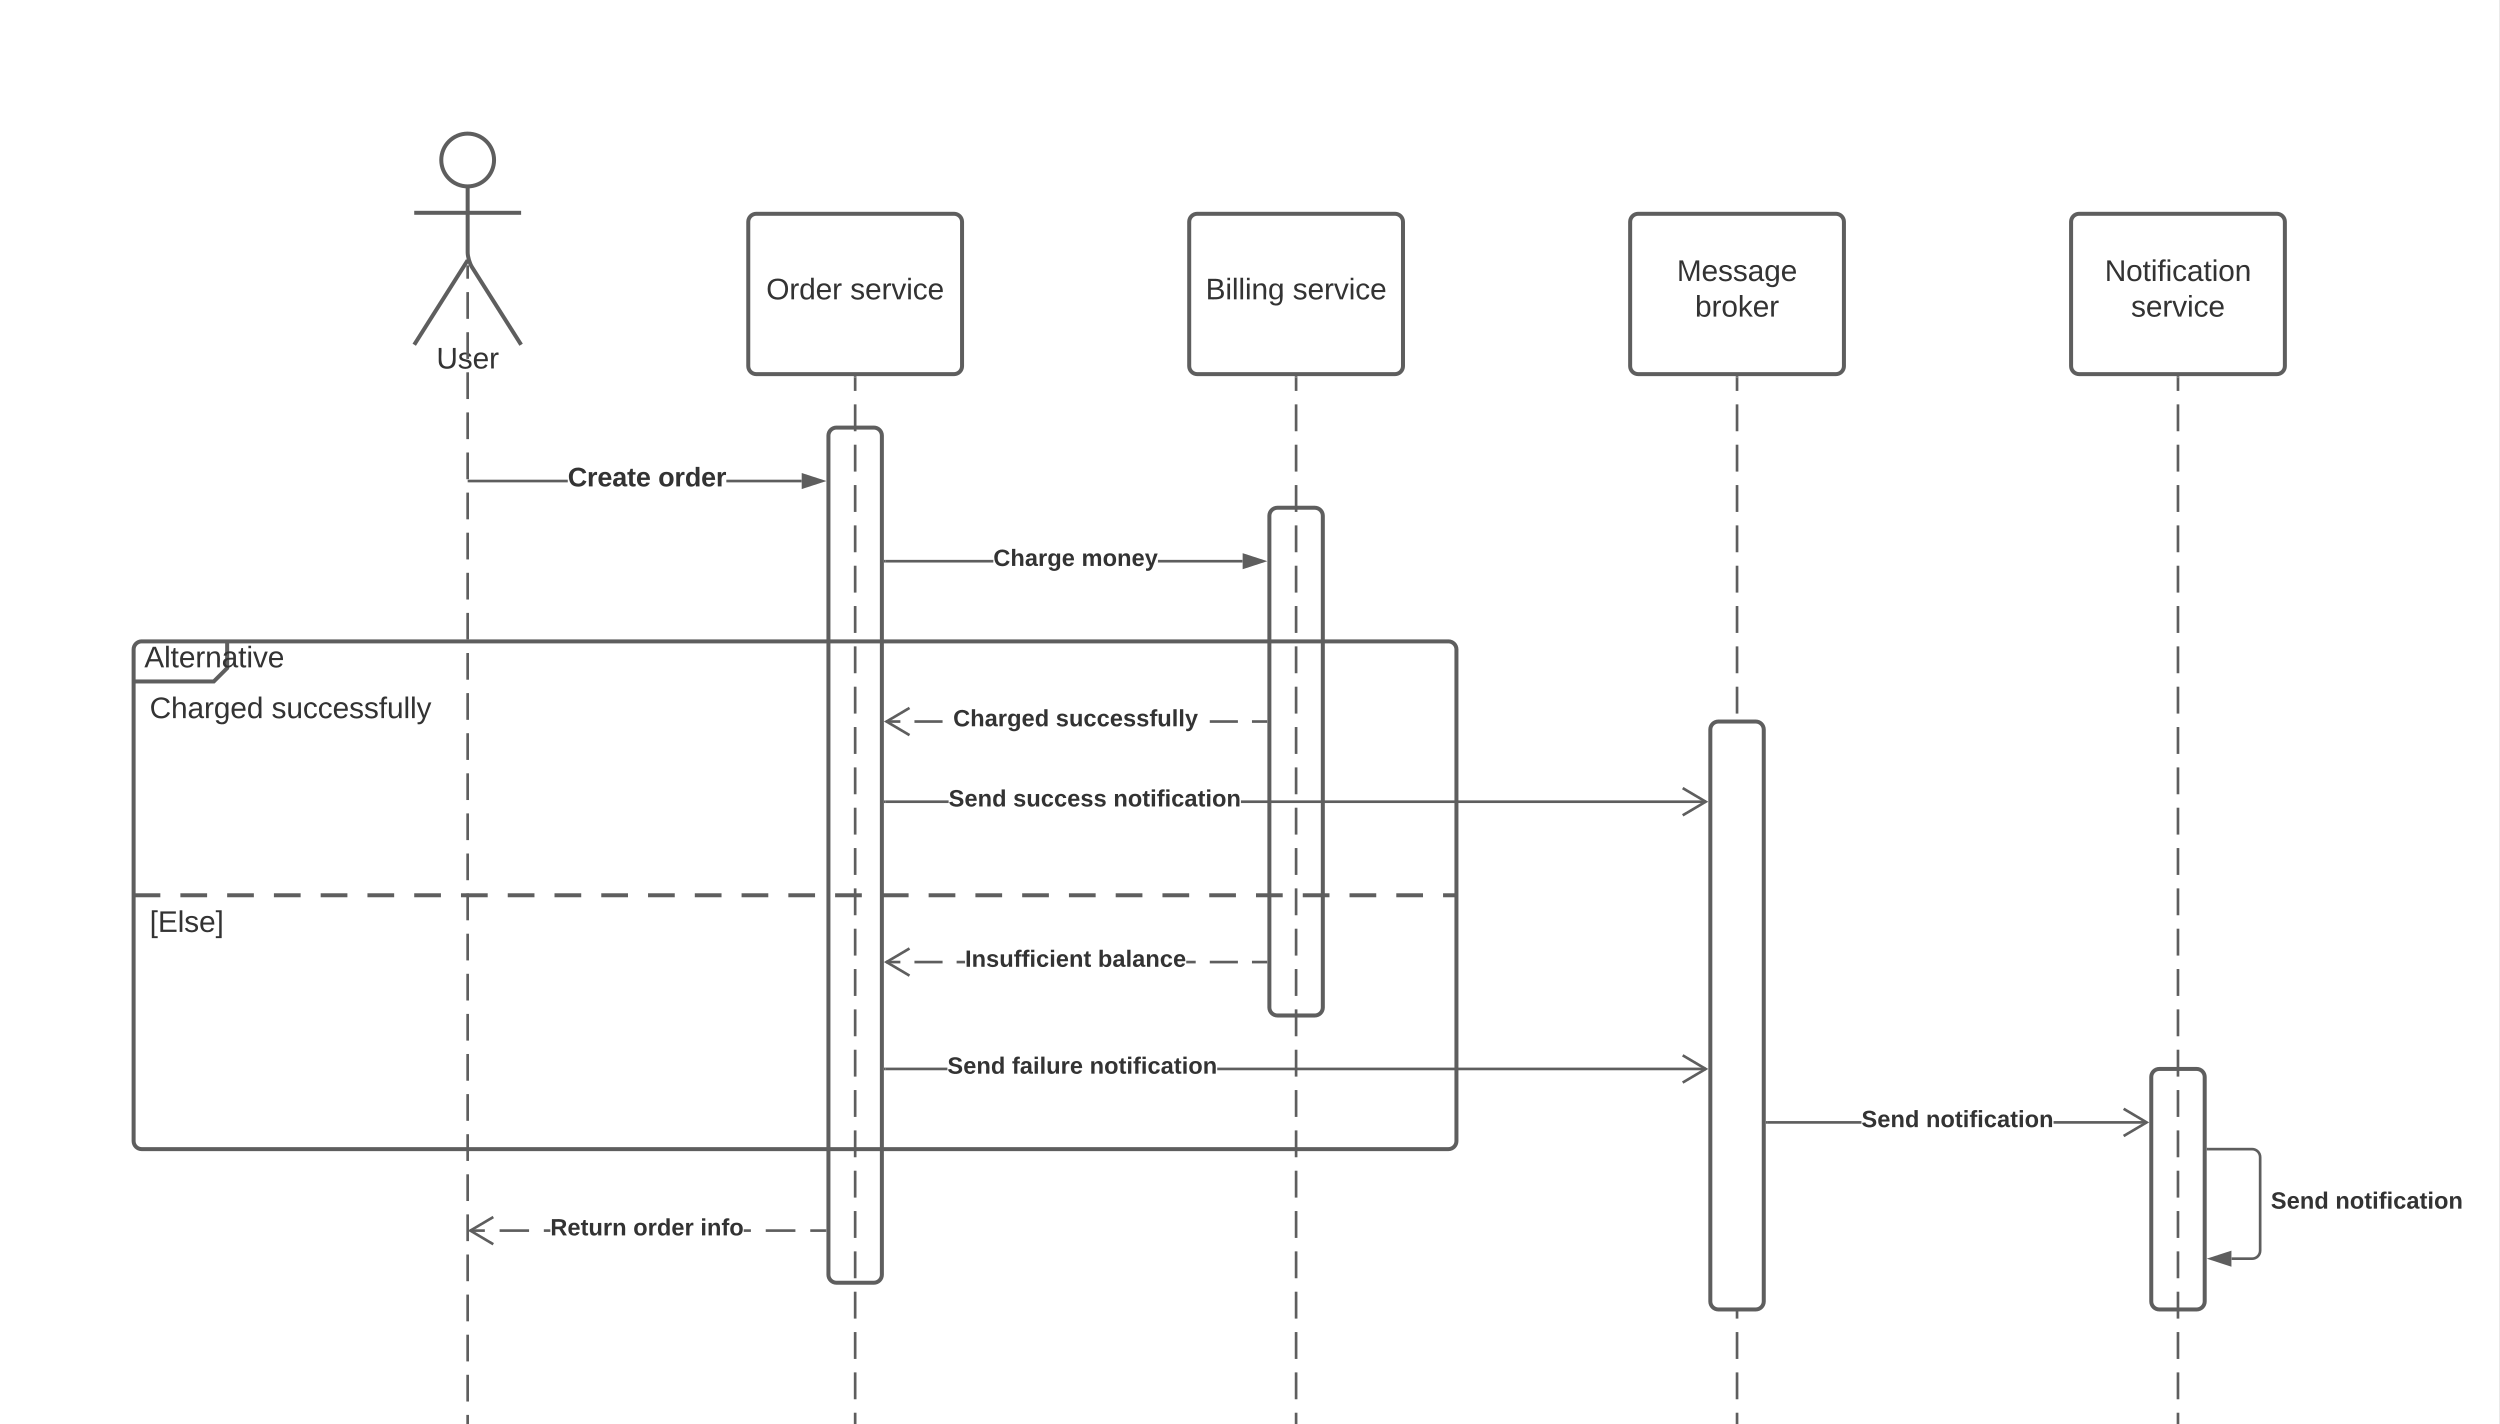 <svg xmlns="http://www.w3.org/2000/svg" xmlns:xlink="http://www.w3.org/1999/xlink" xmlns:lucid="lucid" width="1871" height="1066"><rect width="100%" height="100%" fill="#808080" stroke="none"/><g transform="translate(0 0)" lucid:page-tab-id="0_0"><path d="M0 0h1870.87v2581.67H0z" fill="#fff"/><path d="M1610 806c0-3.3 2.7-6 6-6h28c3.3 0 6 2.7 6 6v168c0 3.3-2.7 6-6 6h-28c-3.3 0-6-2.7-6-6zM950 386c0-3.3 2.7-6 6-6h28c3.3 0 6 2.7 6 6v368c0 3.3-2.7 6-6 6h-28c-3.3 0-6-2.7-6-6zM620 326c0-3.3 2.7-6 6-6h28c3.3 0 6 2.7 6 6v628c0 3.3-2.7 6-6 6h-28c-3.3 0-6-2.7-6-6z" stroke="#5e5e5e" stroke-width="3" fill="#fff"/><path d="M100 486c0-3.3 2.7-6 6-6h58c3.3 0 6 2.7 6 6v8c0 3.3-1.9 7.9-4.24 10.24l-1.52 1.52C161.9 508.1 157.3 510 154 510h-48c-3.3 0-6-2.7-6-6z" fill="#fff"/><path d="M170 480v20l-10 10h-60" stroke="#5e5e5e" stroke-width="3" fill="none"/><path d="M100 486c0-3.3 2.7-6 6-6h978c3.3 0 6 2.7 6 6v368c0 3.3-2.7 6-6 6H106c-3.3 0-6-2.7-6-6zM100 670h20m15 0h20m15 0h20m15 0h20m15 0h20m15 0h20m15 0h20m15 0h20m15 0h20m15 0h20m15 0h20m15 0h20m15 0h20m15 0h20m15 0h20m15 0h20m15 0h20m15 0h20m15 0h20m15 0h20m15 0h20m15 0h20m15 0h20m15 0h20m15 0h20m15 0h20m15 0h20m15 0h20m15 0h10" stroke="#5e5e5e" stroke-width="3" fill="none"/><use xlink:href="#a" transform="matrix(1,0,0,1,108,480) translate(0 19.444)"/><use xlink:href="#b" transform="matrix(1,0,0,1,112,518) translate(0 19.444)"/><use xlink:href="#c" transform="matrix(1,0,0,1,112,518) translate(91.235 19.444)"/><use xlink:href="#d" transform="matrix(1,0,0,1,112,678) translate(0 19.444)"/><path d="M369.75 119.75c0 10.9-8.84 19.75-19.75 19.75-10.9 0-19.75-8.84-19.75-19.75 0-10.9 8.84-19.75 19.75-19.75 10.9 0 19.75 8.84 19.75 19.75z" stroke="#5e5e5e" stroke-width="3" fill="#fff"/><path d="M350 139.5v49.3c0 3.3 1.44 8.27 3.2 11.07L390 258m-40-63.2L310 258m0-98.75h80" stroke="#5e5e5e" stroke-width="3" fill="none"/><path d="M310 106c0-3.3 2.7-6 6-6h68c3.3 0 6 2.7 6 6v168c0 3.3-2.7 6-6 6h-68c-3.3 0-6-2.7-6-6z" fill="none"/><use xlink:href="#e" transform="matrix(1,0,0,1,230,258) translate(96.605 17.778)"/><path d="M560 166c0-3.3 2.7-6 6-6h148c3.3 0 6 2.7 6 6v108c0 3.3-2.7 6-6 6H566c-3.3 0-6-2.7-6-6z" stroke="#5e5e5e" stroke-width="3" fill="#fff"/><use xlink:href="#f" transform="matrix(1,0,0,1,565,165) translate(8.457 59.028)"/><use xlink:href="#g" transform="matrix(1,0,0,1,565,165) translate(71.296 59.028)"/><path d="M890 166c0-3.3 2.7-6 6-6h148c3.3 0 6 2.7 6 6v108c0 3.3-2.7 6-6 6H896c-3.3 0-6-2.7-6-6z" stroke="#5e5e5e" stroke-width="3" fill="#fff"/><use xlink:href="#h" transform="matrix(1,0,0,1,895,165) translate(7.284 59.028)"/><use xlink:href="#g" transform="matrix(1,0,0,1,895,165) translate(72.469 59.028)"/><path d="M350 198.6v10m0 10v20.02m0 10v20m0 10v20.02m0 10v20m0 10v20.02m0 10v20m0 10v20.02m0 10v20m0 10v20.02m0 10v20m0 10v20.02m0 10v20m0 10.02v20m0 10v20m0 10.02v20m0 10v20m0 10.02v20m0 10v20m0 10.02v20m0 10v20.02m0 10v20m0 10v20.02m0 10v20m0 10v20.02m0 10v20m0 10v20.02m0 10v20m0 10v20.02m0 10v20m0 10v20.02m0 10v20m0 10v20.02m0 10v20m0 10v20.02m0 10v20m0 10V1289m0 10v20m0 10.02v10M350 1338.97v1.03M640 282.5v10.06m0 10.06v20.13m0 10.06v20.13m0 10.07v20.12m0 10.06v20.12m0 10.07v20.12m0 10.05v20.13m0 10.06v20.12m0 10.06v20.13m0 10.06v20.13m0 10.07v20.12m0 10.06v20.12m0 10.07v20.12m0 10.05v20.13m0 10.06v20.12m0 10.06v20.13m0 10.06v20.13m0 10.07v20.12m0 10.06v20.12m0 10.07v20.12m0 10.05v20.13m0 10.06v20.12m0 10.06v20.13m0 10.06v20.13m0 10.07v20.12m0 10.06v20.12m0 10.07v20.12m0 10.05v20.13m0 10.06v20.12m0 10.06v20.13m0 10.06v20.13m0 10.07v20.12m0 10.06v20.12m0 10.07v20.12m0 10.05v20.13m0 10.06V1339" stroke="#5e5e5e" stroke-width="2" fill="none"/><path d="M641 282.53h-2v-1.03h2" fill="#5e5e5e"/><path d="M640 1338.97v1.03M970 282.5v10.06m0 10.06v20.13m0 10.06v20.13m0 10.07v20.12m0 10.06v20.12m0 10.07v20.12m0 10.05v20.13m0 10.06v20.12m0 10.06v20.13m0 10.06v20.13m0 10.07v20.12m0 10.06v20.12m0 10.07v20.12m0 10.05v20.13m0 10.06v20.12m0 10.06v20.13m0 10.06v20.13m0 10.07v20.12m0 10.06v20.12m0 10.07v20.12m0 10.05v20.13m0 10.06v20.12m0 10.06v20.13m0 10.06v20.13m0 10.07v20.12m0 10.06v20.12m0 10.07v20.12m0 10.05v20.13m0 10.06v20.12m0 10.06v20.13m0 10.06v20.13m0 10.07v20.12m0 10.06v20.12m0 10.07v20.12m0 10.05v20.13m0 10.06V1339" stroke="#5e5e5e" stroke-width="2" fill="none"/><path d="M971 282.53h-2v-1.03h2" fill="#5e5e5e"/><path d="M970 1338.97v1.03" stroke="#5e5e5e" stroke-width="2" fill="none"/><path d="M424.92 361H351v-2h73.92M600 361h-56.42v-2H600" fill="#5e5e5e"/><path d="M351.03 361H350v-2h1.03M615.26 360L601 364.63v-9.27z" fill="#5e5e5e"/><path d="M618.5 360l-18.5 6v-12m2 9.26l10.03-3.26-10.03-3.26" fill="#5e5e5e"/><use xlink:href="#i" transform="matrix(1,0,0,1,424.917,347.999) translate(0 16)"/><use xlink:href="#j" transform="matrix(1,0,0,1,424.917,347.999) translate(67.667 16)"/><path d="M743.4 421h-80.9v-2h80.9m186.6 2h-63.4v-2H930" fill="#5e5e5e"/><path d="M662.53 421h-1.03v-2h1.03M945.26 420L931 424.64v-9.28z" fill="#5e5e5e"/><path d="M948.5 420l-18.5 6v-12m2 9.26l10.03-3.26-10.03-3.26" fill="#5e5e5e"/><use xlink:href="#k" transform="matrix(1,0,0,1,743.395,409.333) translate(0 14.222)"/><use xlink:href="#l" transform="matrix(1,0,0,1,743.395,409.333) translate(66.025 14.222)"/><path d="M947.5 541h-10.53v-2h10.53m-21.05 2H905.4v-2h21.05m-221.03 2h-21.05v-2h21.05m-31.58 2h-10.52v-2h10.52" fill="#5e5e5e"/><path d="M948.5 541h-1.03v-2h1.03M681.2 530.68L665.42 540l15.76 9.32-1.03 1.72L661.5 540l18.67-11.04" fill="#5e5e5e"/><use xlink:href="#m" transform="matrix(1,0,0,1,713.321,529.333) translate(0 14.222)"/><use xlink:href="#n" transform="matrix(1,0,0,1,713.321,529.333) translate(76.84 14.222)"/><path d="M947.5 721h-10.53v-2h10.53m-21.05 2H905.4v-2h21.05m-204.22 2h-6.3v-2h6.3m-16.8 2h-21.06v-2h21.05m-31.58 2h-10.52v-2h10.52m221.03 2h-7.1v-2h7.1" fill="#5e5e5e"/><path d="M948.5 721h-1.03v-2h1.03M681.2 710.68L665.42 720l15.76 9.32-1.03 1.72L661.5 720l18.67-11.04" fill="#5e5e5e"/><use xlink:href="#o" transform="matrix(1,0,0,1,722.235,709.333) translate(0 14.222)"/><use xlink:href="#p" transform="matrix(1,0,0,1,722.235,709.333) translate(99.457 14.222)"/><path d="M617.5 922h-11.1v-2h11.1m-22.2 2h-22.22v-2h22.2m-183.4 2H407v-2h4.88m-15.92 2H373.9v-2h22.06m-33.1 2h-11.04v-2h11.04m199.12 2h-5.36v-2h5.36" fill="#5e5e5e"/><path d="M618.5 922h-1.03v-2h1.03M369.7 911.68L353.92 921l15.76 9.32-1.03 1.72L350 921l18.67-11.04" fill="#5e5e5e"/><use xlink:href="#q" transform="matrix(1,0,0,1,411.88,910.331) translate(0 14.222)"/><use xlink:href="#r" transform="matrix(1,0,0,1,411.88,910.331) translate(62.025 14.222)"/><use xlink:href="#s" transform="matrix(1,0,0,1,411.88,910.331) translate(112.296 14.222)"/><path d="M1220 166c0-3.3 2.7-6 6-6h148c3.3 0 6 2.7 6 6v108c0 3.3-2.7 6-6 6h-148c-3.3 0-6-2.7-6-6z" stroke="#5e5e5e" stroke-width="3" fill="#fff"/><use xlink:href="#t" transform="matrix(1,0,0,1,1225,165) translate(29.969 45.278)"/><use xlink:href="#u" transform="matrix(1,0,0,1,1225,165) translate(43.58 71.944)"/><path d="M1300 282.5v10.06m0 10.06v20.13m0 10.06v20.13m0 10.07v20.12m0 10.06v20.12m0 10.07v20.12m0 10.05v20.13m0 10.06v20.12m0 10.06v20.13m0 10.06v20.13m0 10.07v20.12m0 10.06v20.12m0 10.07v20.12m0 10.05v20.13m0 10.06v20.12m0 10.06v20.13m0 10.06v20.13m0 10.07v20.12m0 10.06v20.12m0 10.07v20.12m0 10.05v20.13m0 10.06v20.12m0 10.06v20.13m0 10.06v20.13m0 10.07v20.12m0 10.06v20.12m0 10.07v20.12m0 10.05v20.13m0 10.06v20.12m0 10.06v20.13m0 10.06v20.13m0 10.07v20.12m0 10.06v20.12m0 10.07v20.12m0 10.05v20.13m0 10.06V1339" stroke="#5e5e5e" stroke-width="2" fill="none"/><path d="M1301 282.53h-2v-1.03h2" fill="#5e5e5e"/><path d="M1300 1338.97v1.03" stroke="#5e5e5e" stroke-width="2" fill="none"/><path d="M1280 546c0-3.3 2.7-6 6-6h28c3.3 0 6 2.7 6 6v428c0 3.3-2.7 6-6 6h-28c-3.3 0-6-2.7-6-6z" stroke="#5e5e5e" stroke-width="3" fill="#fff"/><path d="M709.95 601H662.5v-2h47.45m566.73 2H928.72v-2h347.96" fill="#5e5e5e"/><path d="M662.53 601h-1.03v-2h1.03M1278.5 600l-18.67 11.04-1.02-1.72 15.77-9.32-15.76-9.32 1.03-1.72" fill="#5e5e5e"/><use xlink:href="#v" transform="matrix(1,0,0,1,709.951,589.333) translate(0 14.222)"/><use xlink:href="#w" transform="matrix(1,0,0,1,709.951,589.333) translate(48.296 14.222)"/><use xlink:href="#x" transform="matrix(1,0,0,1,709.951,589.333) translate(123.309 14.222)"/><path d="M709.04 801H662.5v-2h46.54m567.64 2H910.96v-2h365.72" fill="#5e5e5e"/><path d="M662.53 801h-1.03v-2h1.03M1278.5 800l-18.67 11.04-1.02-1.72 15.77-9.32-15.76-9.32 1.03-1.72" fill="#5e5e5e"/><use xlink:href="#v" transform="matrix(1,0,0,1,709.037,789.333) translate(0 14.222)"/><use xlink:href="#y" transform="matrix(1,0,0,1,709.037,789.333) translate(48.296 14.222)"/><use xlink:href="#x" transform="matrix(1,0,0,1,709.037,789.333) translate(106.469 14.222)"/><path d="M1550 166c0-3.3 2.7-6 6-6h148c3.3 0 6 2.7 6 6v108c0 3.3-2.7 6-6 6h-148c-3.3 0-6-2.7-6-6z" stroke="#5e5e5e" stroke-width="3" fill="#fff"/><g><use xlink:href="#z" transform="matrix(1,0,0,1,1555,165) translate(20.185 45.278)"/><use xlink:href="#g" transform="matrix(1,0,0,1,1555,165) translate(39.877 71.944)"/></g><path d="M1630 282.5v10.06m0 10.06v20.13m0 10.06v20.13m0 10.07v20.12m0 10.06v20.12m0 10.07v20.12m0 10.05v20.13m0 10.06v20.12m0 10.06v20.13m0 10.06v20.13m0 10.07v20.12m0 10.06v20.12m0 10.07v20.12m0 10.05v20.13m0 10.06v20.12m0 10.06v20.13m0 10.06v20.13m0 10.07v20.12m0 10.06v20.12m0 10.07v20.12m0 10.05v20.13m0 10.06v20.12m0 10.06v20.13m0 10.06v20.13m0 10.07v20.12m0 10.06v20.12m0 10.07v20.12m0 10.05v20.13m0 10.06v20.12m0 10.06v20.13m0 10.06v20.13m0 10.07v20.12m0 10.06v20.12m0 10.07v20.12m0 10.05v20.13m0 10.06V1339" stroke="#5e5e5e" stroke-width="2" fill="none"/><path d="M1631 282.53h-2v-1.03h2" fill="#5e5e5e"/><path d="M1630 1338.97v1.03M1652.5 860h33c3.3 0 6 2.7 6 6v70c0 3.3-2.7 6-6 6H1670" stroke="#5e5e5e" stroke-width="2" fill="none"/><path d="M1652.53 861h-1.03v-2h1.03" fill="#5e5e5e"/><path d="M1654.74 942l14.26-4.64v9.28z" stroke="#5e5e5e" stroke-width="2" fill="#5e5e5e"/><g><use xlink:href="#v" transform="matrix(1,0,0,1,1699.5,890.333) translate(0 14.222)"/><use xlink:href="#A" transform="matrix(1,0,0,1,1699.5,890.333) translate(48.296 14.222)"/></g><path d="M1393.12 841h-70.62v-2h70.62m213.56 2h-69.8v-2h69.8" fill="#5e5e5e"/><path d="M1322.53 841h-1.03v-2h1.03M1608.5 840l-18.67 11.04-1.02-1.72 15.77-9.32-15.76-9.32 1.03-1.72" fill="#5e5e5e"/><g><use xlink:href="#v" transform="matrix(1,0,0,1,1393.123,829.333) translate(0 14.222)"/><use xlink:href="#A" transform="matrix(1,0,0,1,1393.123,829.333) translate(48.296 14.222)"/></g><defs><path fill="#333" d="M205 0l-28-72H64L36 0H1l101-248h38L239 0h-34zm-38-99l-47-123c-12 45-31 82-46 123h93" id="B"/><path fill="#333" d="M24 0v-261h32V0H24" id="C"/><path fill="#333" d="M59-47c-2 24 18 29 38 22v24C64 9 27 4 27-40v-127H5v-23h24l9-43h21v43h35v23H59v120" id="D"/><path fill="#333" d="M100-194c63 0 86 42 84 106H49c0 40 14 67 53 68 26 1 43-12 49-29l28 8c-11 28-37 45-77 45C44 4 14-33 15-96c1-61 26-98 85-98zm52 81c6-60-76-77-97-28-3 7-6 17-6 28h103" id="E"/><path fill="#333" d="M114-163C36-179 61-72 57 0H25l-1-190h30c1 12-1 29 2 39 6-27 23-49 58-41v29" id="F"/><path fill="#333" d="M117-194c89-4 53 116 60 194h-32v-121c0-31-8-49-39-48C34-167 62-67 57 0H25l-1-190h30c1 10-1 24 2 32 11-22 29-35 61-36" id="G"/><path fill="#333" d="M141-36C126-15 110 5 73 4 37 3 15-17 15-53c-1-64 63-63 125-63 3-35-9-54-41-54-24 1-41 7-42 31l-33-3c5-37 33-52 76-52 45 0 72 20 72 64v82c-1 20 7 32 28 27v20c-31 9-61-2-59-35zM48-53c0 20 12 33 32 33 41-3 63-29 60-74-43 2-92-5-92 41" id="H"/><path fill="#333" d="M24-231v-30h32v30H24zM24 0v-190h32V0H24" id="I"/><path fill="#333" d="M108 0H70L1-190h34L89-25l56-165h34" id="J"/><g id="a"><use transform="matrix(0.062,0,0,0.062,0,0)" xlink:href="#B"/><use transform="matrix(0.062,0,0,0.062,14.815,0)" xlink:href="#C"/><use transform="matrix(0.062,0,0,0.062,19.691,0)" xlink:href="#D"/><use transform="matrix(0.062,0,0,0.062,25.864,0)" xlink:href="#E"/><use transform="matrix(0.062,0,0,0.062,38.21,0)" xlink:href="#F"/><use transform="matrix(0.062,0,0,0.062,45.556,0)" xlink:href="#G"/><use transform="matrix(0.062,0,0,0.062,57.901,0)" xlink:href="#H"/><use transform="matrix(0.062,0,0,0.062,70.247,0)" xlink:href="#D"/><use transform="matrix(0.062,0,0,0.062,76.42,0)" xlink:href="#I"/><use transform="matrix(0.062,0,0,0.062,81.296,0)" xlink:href="#J"/><use transform="matrix(0.062,0,0,0.062,92.407,0)" xlink:href="#E"/></g><path fill="#333" d="M212-179c-10-28-35-45-73-45-59 0-87 40-87 99 0 60 29 101 89 101 43 0 62-24 78-52l27 14C228-24 195 4 139 4 59 4 22-46 18-125c-6-104 99-153 187-111 19 9 31 26 39 46" id="K"/><path fill="#333" d="M106-169C34-169 62-67 57 0H25v-261h32l-1 103c12-21 28-36 61-36 89 0 53 116 60 194h-32v-121c2-32-8-49-39-48" id="L"/><path fill="#333" d="M177-190C167-65 218 103 67 71c-23-6-38-20-44-43l32-5c15 47 100 32 89-28v-30C133-14 115 1 83 1 29 1 15-40 15-95c0-56 16-97 71-98 29-1 48 16 59 35 1-10 0-23 2-32h30zM94-22c36 0 50-32 50-73 0-42-14-75-50-75-39 0-46 34-46 75s6 73 46 73" id="M"/><path fill="#333" d="M85-194c31 0 48 13 60 33l-1-100h32l1 261h-30c-2-10 0-23-3-31C134-8 116 4 85 4 32 4 16-35 15-94c0-66 23-100 70-100zm9 24c-40 0-46 34-46 75 0 40 6 74 45 74 42 0 51-32 51-76 0-42-9-74-50-73" id="N"/><g id="b"><use transform="matrix(0.062,0,0,0.062,0,0)" xlink:href="#K"/><use transform="matrix(0.062,0,0,0.062,15.988,0)" xlink:href="#L"/><use transform="matrix(0.062,0,0,0.062,28.333,0)" xlink:href="#H"/><use transform="matrix(0.062,0,0,0.062,40.679,0)" xlink:href="#F"/><use transform="matrix(0.062,0,0,0.062,48.025,0)" xlink:href="#M"/><use transform="matrix(0.062,0,0,0.062,60.37,0)" xlink:href="#E"/><use transform="matrix(0.062,0,0,0.062,72.716,0)" xlink:href="#N"/></g><path fill="#333" d="M135-143c-3-34-86-38-87 0 15 53 115 12 119 90S17 21 10-45l28-5c4 36 97 45 98 0-10-56-113-15-118-90-4-57 82-63 122-42 12 7 21 19 24 35" id="O"/><path fill="#333" d="M84 4C-5 8 30-112 23-190h32v120c0 31 7 50 39 49 72-2 45-101 50-169h31l1 190h-30c-1-10 1-25-2-33-11 22-28 36-60 37" id="P"/><path fill="#333" d="M96-169c-40 0-48 33-48 73s9 75 48 75c24 0 41-14 43-38l32 2c-6 37-31 61-74 61-59 0-76-41-82-99-10-93 101-131 147-64 4 7 5 14 7 22l-32 3c-4-21-16-35-41-35" id="Q"/><path fill="#333" d="M101-234c-31-9-42 10-38 44h38v23H63V0H32v-167H5v-23h27c-7-52 17-82 69-68v24" id="R"/><path fill="#333" d="M179-190L93 31C79 59 56 82 12 73V49c39 6 53-20 64-50L1-190h34L92-34l54-156h33" id="S"/><g id="c"><use transform="matrix(0.062,0,0,0.062,0,0)" xlink:href="#O"/><use transform="matrix(0.062,0,0,0.062,11.111,0)" xlink:href="#P"/><use transform="matrix(0.062,0,0,0.062,23.457,0)" xlink:href="#Q"/><use transform="matrix(0.062,0,0,0.062,34.568,0)" xlink:href="#Q"/><use transform="matrix(0.062,0,0,0.062,45.679,0)" xlink:href="#E"/><use transform="matrix(0.062,0,0,0.062,58.025,0)" xlink:href="#O"/><use transform="matrix(0.062,0,0,0.062,69.136,0)" xlink:href="#O"/><use transform="matrix(0.062,0,0,0.062,80.247,0)" xlink:href="#R"/><use transform="matrix(0.062,0,0,0.062,86.42,0)" xlink:href="#P"/><use transform="matrix(0.062,0,0,0.062,98.765,0)" xlink:href="#C"/><use transform="matrix(0.062,0,0,0.062,103.642,0)" xlink:href="#C"/><use transform="matrix(0.062,0,0,0.062,108.519,0)" xlink:href="#S"/></g><path fill="#333" d="M26 75v-336h71v23H56V52h41v23H26" id="T"/><path fill="#333" d="M30 0v-248h187v28H63v79h144v27H63v87h162V0H30" id="U"/><path fill="#333" d="M3 75V52h41v-290H3v-23h71V75H3" id="V"/><g id="d"><use transform="matrix(0.062,0,0,0.062,0,0)" xlink:href="#T"/><use transform="matrix(0.062,0,0,0.062,6.173,0)" xlink:href="#U"/><use transform="matrix(0.062,0,0,0.062,20.988,0)" xlink:href="#C"/><use transform="matrix(0.062,0,0,0.062,25.864,0)" xlink:href="#O"/><use transform="matrix(0.062,0,0,0.062,36.975,0)" xlink:href="#E"/><use transform="matrix(0.062,0,0,0.062,49.321,0)" xlink:href="#V"/></g><path fill="#333" d="M232-93c-1 65-40 97-104 97C67 4 28-28 28-90v-158h33c8 89-33 224 67 224 102 0 64-133 71-224h33v155" id="W"/><g id="e"><use transform="matrix(0.062,0,0,0.062,0,0)" xlink:href="#W"/><use transform="matrix(0.062,0,0,0.062,15.988,0)" xlink:href="#O"/><use transform="matrix(0.062,0,0,0.062,27.099,0)" xlink:href="#E"/><use transform="matrix(0.062,0,0,0.062,39.444,0)" xlink:href="#F"/></g><path fill="#333" d="M140-251c81 0 123 46 123 126C263-46 219 4 140 4 59 4 17-45 17-125s42-126 123-126zm0 227c63 0 89-41 89-101s-29-99-89-99c-61 0-89 39-89 99S79-25 140-24" id="X"/><g id="f"><use transform="matrix(0.062,0,0,0.062,0,0)" xlink:href="#X"/><use transform="matrix(0.062,0,0,0.062,17.284,0)" xlink:href="#F"/><use transform="matrix(0.062,0,0,0.062,24.63,0)" xlink:href="#N"/><use transform="matrix(0.062,0,0,0.062,36.975,0)" xlink:href="#E"/><use transform="matrix(0.062,0,0,0.062,49.321,0)" xlink:href="#F"/></g><g id="g"><use transform="matrix(0.062,0,0,0.062,0,0)" xlink:href="#O"/><use transform="matrix(0.062,0,0,0.062,11.111,0)" xlink:href="#E"/><use transform="matrix(0.062,0,0,0.062,23.457,0)" xlink:href="#F"/><use transform="matrix(0.062,0,0,0.062,30.802,0)" xlink:href="#J"/><use transform="matrix(0.062,0,0,0.062,41.914,0)" xlink:href="#I"/><use transform="matrix(0.062,0,0,0.062,46.79,0)" xlink:href="#Q"/><use transform="matrix(0.062,0,0,0.062,57.901,0)" xlink:href="#E"/></g><path fill="#333" d="M160-131c35 5 61 23 61 61C221 17 115-2 30 0v-248c76 3 177-17 177 60 0 33-19 50-47 57zm-97-11c50-1 110 9 110-42 0-47-63-36-110-37v79zm0 115c55-2 124 14 124-45 0-56-70-42-124-44v89" id="Y"/><g id="h"><use transform="matrix(0.062,0,0,0.062,0,0)" xlink:href="#Y"/><use transform="matrix(0.062,0,0,0.062,14.815,0)" xlink:href="#I"/><use transform="matrix(0.062,0,0,0.062,19.691,0)" xlink:href="#C"/><use transform="matrix(0.062,0,0,0.062,24.568,0)" xlink:href="#C"/><use transform="matrix(0.062,0,0,0.062,29.444,0)" xlink:href="#I"/><use transform="matrix(0.062,0,0,0.062,34.321,0)" xlink:href="#G"/><use transform="matrix(0.062,0,0,0.062,46.667,0)" xlink:href="#M"/></g><path fill="#333" d="M67-125c0 53 21 87 73 88 37 1 54-22 65-47l45 17C233-25 199 4 140 4 58 4 20-42 15-125 8-235 124-281 211-232c18 10 29 29 36 50l-46 12c-8-25-30-41-62-41-52 0-71 34-72 86" id="Z"/><path fill="#333" d="M135-150c-39-12-60 13-60 57V0H25l-1-190h47c2 13-1 29 3 40 6-28 27-53 61-41v41" id="aa"/><path fill="#333" d="M185-48c-13 30-37 53-82 52C43 2 14-33 14-96s30-98 90-98c62 0 83 45 84 108H66c0 31 8 55 39 56 18 0 30-7 34-22zm-45-69c5-46-57-63-70-21-2 6-4 13-4 21h74" id="ab"/><path fill="#333" d="M133-34C117-15 103 5 69 4 32 3 11-16 11-54c-1-60 55-63 116-61 1-26-3-47-28-47-18 1-26 9-28 27l-52-2c7-38 36-58 82-57s74 22 75 68l1 82c-1 14 12 18 25 15v27c-30 8-71 5-69-32zm-48 3c29 0 43-24 42-57-32 0-66-3-65 30 0 17 8 27 23 27" id="ac"/><path fill="#333" d="M115-3C79 11 28 4 28-45v-112H4v-33h27l15-45h31v45h36v33H77v99c-1 23 16 31 38 25v30" id="ad"/><g id="i"><use transform="matrix(0.056,0,0,0.056,0,0)" xlink:href="#Z"/><use transform="matrix(0.056,0,0,0.056,14.389,0)" xlink:href="#aa"/><use transform="matrix(0.056,0,0,0.056,22.167,0)" xlink:href="#ab"/><use transform="matrix(0.056,0,0,0.056,33.278,0)" xlink:href="#ac"/><use transform="matrix(0.056,0,0,0.056,44.389,0)" xlink:href="#ad"/><use transform="matrix(0.056,0,0,0.056,51,0)" xlink:href="#ab"/></g><path fill="#333" d="M110-194c64 0 96 36 96 99 0 64-35 99-97 99-61 0-95-36-95-99 0-62 34-99 96-99zm-1 164c35 0 45-28 45-65 0-40-10-65-43-65-34 0-45 26-45 65 0 36 10 65 43 65" id="ae"/><path fill="#333" d="M88-194c31-1 46 15 58 34l-1-101h50l1 261h-48c-2-10 0-23-3-31C134-8 116 4 84 4 32 4 16-41 15-95c0-56 19-97 73-99zm17 164c33 0 40-30 41-66 1-37-9-64-41-64s-38 30-39 65c0 43 13 65 39 65" id="af"/><g id="j"><use transform="matrix(0.056,0,0,0.056,0,0)" xlink:href="#ae"/><use transform="matrix(0.056,0,0,0.056,12.167,0)" xlink:href="#aa"/><use transform="matrix(0.056,0,0,0.056,19.944,0)" xlink:href="#af"/><use transform="matrix(0.056,0,0,0.056,32.111,0)" xlink:href="#ab"/><use transform="matrix(0.056,0,0,0.056,43.222,0)" xlink:href="#aa"/></g><path fill="#333" d="M114-157C55-157 80-60 75 0H25v-261h50l-1 109c12-26 28-41 61-42 86-1 58 113 63 194h-50c-7-57 23-157-34-157" id="ag"/><path fill="#333" d="M195-6C206 82 75 100 31 46c-4-6-6-13-8-21l49-6c3 16 16 24 34 25 40 0 42-37 40-79-11 22-30 35-61 35-53 0-70-43-70-97 0-56 18-96 73-97 30 0 46 14 59 34l2-30h47zm-90-29c32 0 41-27 41-63 0-35-9-62-40-62-32 0-39 29-40 63 0 36 9 62 39 62" id="ah"/><g id="k"><use transform="matrix(0.049,0,0,0.049,0,0)" xlink:href="#Z"/><use transform="matrix(0.049,0,0,0.049,12.79,0)" xlink:href="#ag"/><use transform="matrix(0.049,0,0,0.049,23.605,0)" xlink:href="#ac"/><use transform="matrix(0.049,0,0,0.049,33.481,0)" xlink:href="#aa"/><use transform="matrix(0.049,0,0,0.049,40.395,0)" xlink:href="#ah"/><use transform="matrix(0.049,0,0,0.049,51.21,0)" xlink:href="#ab"/></g><path fill="#333" d="M220-157c-53 9-28 100-34 157h-49v-107c1-27-5-49-29-50C55-147 81-57 75 0H25l-1-190h47c2 12-1 28 3 38 10-53 101-56 108 0 13-22 24-43 59-42 82 1 51 116 57 194h-49v-107c-1-25-5-48-29-50" id="ai"/><path fill="#333" d="M135-194c87-1 58 113 63 194h-50c-7-57 23-157-34-157-59 0-34 97-39 157H25l-1-190h47c2 12-1 28 3 38 12-26 28-41 61-42" id="aj"/><path fill="#333" d="M123 10C108 53 80 86 19 72V37c35 8 53-11 59-39L3-190h52l48 148c12-52 28-100 44-148h51" id="ak"/><g id="l"><use transform="matrix(0.049,0,0,0.049,0,0)" xlink:href="#ai"/><use transform="matrix(0.049,0,0,0.049,15.802,0)" xlink:href="#ae"/><use transform="matrix(0.049,0,0,0.049,26.617,0)" xlink:href="#aj"/><use transform="matrix(0.049,0,0,0.049,37.432,0)" xlink:href="#ab"/><use transform="matrix(0.049,0,0,0.049,47.309,0)" xlink:href="#ak"/></g><g id="m"><use transform="matrix(0.049,0,0,0.049,0,0)" xlink:href="#Z"/><use transform="matrix(0.049,0,0,0.049,12.79,0)" xlink:href="#ag"/><use transform="matrix(0.049,0,0,0.049,23.605,0)" xlink:href="#ac"/><use transform="matrix(0.049,0,0,0.049,33.481,0)" xlink:href="#aa"/><use transform="matrix(0.049,0,0,0.049,40.395,0)" xlink:href="#ah"/><use transform="matrix(0.049,0,0,0.049,51.21,0)" xlink:href="#ab"/><use transform="matrix(0.049,0,0,0.049,61.086,0)" xlink:href="#af"/></g><path fill="#333" d="M137-138c1-29-70-34-71-4 15 46 118 7 119 86 1 83-164 76-172 9l43-7c4 19 20 25 44 25 33 8 57-30 24-41C81-84 22-81 20-136c-2-80 154-74 161-7" id="al"/><path fill="#333" d="M85 4C-2 5 27-109 22-190h50c7 57-23 150 33 157 60-5 35-97 40-157h50l1 190h-47c-2-12 1-28-3-38-12 25-28 42-61 42" id="am"/><path fill="#333" d="M190-63c-7 42-38 67-86 67-59 0-84-38-90-98-12-110 154-137 174-36l-49 2c-2-19-15-32-35-32-30 0-35 28-38 64-6 74 65 87 74 30" id="an"/><path fill="#333" d="M121-226c-27-7-43 5-38 36h38v33H83V0H34v-157H6v-33h28c-9-59 32-81 87-68v32" id="ao"/><path fill="#333" d="M25 0v-261h50V0H25" id="ap"/><g id="n"><use transform="matrix(0.049,0,0,0.049,0,0)" xlink:href="#al"/><use transform="matrix(0.049,0,0,0.049,9.877,0)" xlink:href="#am"/><use transform="matrix(0.049,0,0,0.049,20.691,0)" xlink:href="#an"/><use transform="matrix(0.049,0,0,0.049,30.568,0)" xlink:href="#an"/><use transform="matrix(0.049,0,0,0.049,40.444,0)" xlink:href="#ab"/><use transform="matrix(0.049,0,0,0.049,50.321,0)" xlink:href="#al"/><use transform="matrix(0.049,0,0,0.049,60.198,0)" xlink:href="#al"/><use transform="matrix(0.049,0,0,0.049,70.074,0)" xlink:href="#ao"/><use transform="matrix(0.049,0,0,0.049,75.951,0)" xlink:href="#am"/><use transform="matrix(0.049,0,0,0.049,86.765,0)" xlink:href="#ap"/><use transform="matrix(0.049,0,0,0.049,91.704,0)" xlink:href="#ap"/><use transform="matrix(0.049,0,0,0.049,96.642,0)" xlink:href="#ak"/></g><path fill="#333" d="M24 0v-248h52V0H24" id="aq"/><path fill="#333" d="M25-224v-37h50v37H25zM25 0v-190h50V0H25" id="ar"/><g id="o"><use transform="matrix(0.049,0,0,0.049,0,0)" xlink:href="#aq"/><use transform="matrix(0.049,0,0,0.049,4.938,0)" xlink:href="#aj"/><use transform="matrix(0.049,0,0,0.049,15.753,0)" xlink:href="#al"/><use transform="matrix(0.049,0,0,0.049,25.63,0)" xlink:href="#am"/><use transform="matrix(0.049,0,0,0.049,36.444,0)" xlink:href="#ao"/><use transform="matrix(0.049,0,0,0.049,42.321,0)" xlink:href="#ao"/><use transform="matrix(0.049,0,0,0.049,48.198,0)" xlink:href="#ar"/><use transform="matrix(0.049,0,0,0.049,53.136,0)" xlink:href="#an"/><use transform="matrix(0.049,0,0,0.049,63.012,0)" xlink:href="#ar"/><use transform="matrix(0.049,0,0,0.049,67.951,0)" xlink:href="#ab"/><use transform="matrix(0.049,0,0,0.049,77.827,0)" xlink:href="#aj"/><use transform="matrix(0.049,0,0,0.049,88.642,0)" xlink:href="#ad"/></g><path fill="#333" d="M135-194c52 0 70 43 70 98 0 56-19 99-73 100-30 1-46-15-58-35L72 0H24l1-261h50v104c11-23 29-37 60-37zM114-30c31 0 40-27 40-66 0-37-7-63-39-63s-41 28-41 65c0 36 8 64 40 64" id="as"/><g id="p"><use transform="matrix(0.049,0,0,0.049,0,0)" xlink:href="#as"/><use transform="matrix(0.049,0,0,0.049,10.815,0)" xlink:href="#ac"/><use transform="matrix(0.049,0,0,0.049,20.691,0)" xlink:href="#ap"/><use transform="matrix(0.049,0,0,0.049,25.63,0)" xlink:href="#ac"/><use transform="matrix(0.049,0,0,0.049,35.506,0)" xlink:href="#aj"/><use transform="matrix(0.049,0,0,0.049,46.321,0)" xlink:href="#an"/><use transform="matrix(0.049,0,0,0.049,56.198,0)" xlink:href="#ab"/></g><path fill="#333" d="M240-174c0 40-23 61-54 70L253 0h-59l-57-94H76V0H24v-248c93 4 217-23 216 74zM76-134c48-2 112 12 112-38 0-48-66-32-112-35v73" id="at"/><g id="q"><use transform="matrix(0.049,0,0,0.049,0,0)" xlink:href="#at"/><use transform="matrix(0.049,0,0,0.049,12.79,0)" xlink:href="#ab"/><use transform="matrix(0.049,0,0,0.049,22.667,0)" xlink:href="#ad"/><use transform="matrix(0.049,0,0,0.049,28.543,0)" xlink:href="#am"/><use transform="matrix(0.049,0,0,0.049,39.358,0)" xlink:href="#aa"/><use transform="matrix(0.049,0,0,0.049,46.272,0)" xlink:href="#aj"/></g><g id="r"><use transform="matrix(0.049,0,0,0.049,0,0)" xlink:href="#ae"/><use transform="matrix(0.049,0,0,0.049,10.815,0)" xlink:href="#aa"/><use transform="matrix(0.049,0,0,0.049,17.728,0)" xlink:href="#af"/><use transform="matrix(0.049,0,0,0.049,28.543,0)" xlink:href="#ab"/><use transform="matrix(0.049,0,0,0.049,38.42,0)" xlink:href="#aa"/></g><g id="s"><use transform="matrix(0.049,0,0,0.049,0,0)" xlink:href="#ar"/><use transform="matrix(0.049,0,0,0.049,4.938,0)" xlink:href="#aj"/><use transform="matrix(0.049,0,0,0.049,15.753,0)" xlink:href="#ao"/><use transform="matrix(0.049,0,0,0.049,21.63,0)" xlink:href="#ae"/></g><path fill="#333" d="M240 0l2-218c-23 76-54 145-80 218h-23L58-218 59 0H30v-248h44l77 211c21-75 51-140 76-211h43V0h-30" id="au"/><g id="t"><use transform="matrix(0.062,0,0,0.062,0,0)" xlink:href="#au"/><use transform="matrix(0.062,0,0,0.062,18.457,0)" xlink:href="#E"/><use transform="matrix(0.062,0,0,0.062,30.802,0)" xlink:href="#O"/><use transform="matrix(0.062,0,0,0.062,41.914,0)" xlink:href="#O"/><use transform="matrix(0.062,0,0,0.062,53.025,0)" xlink:href="#H"/><use transform="matrix(0.062,0,0,0.062,65.37,0)" xlink:href="#M"/><use transform="matrix(0.062,0,0,0.062,77.716,0)" xlink:href="#E"/></g><path fill="#333" d="M115-194c53 0 69 39 70 98 0 66-23 100-70 100C84 3 66-7 56-30L54 0H23l1-261h32v101c10-23 28-34 59-34zm-8 174c40 0 45-34 45-75 0-40-5-75-45-74-42 0-51 32-51 76 0 43 10 73 51 73" id="av"/><path fill="#333" d="M100-194c62-1 85 37 85 99 1 63-27 99-86 99S16-35 15-95c0-66 28-99 85-99zM99-20c44 1 53-31 53-75 0-43-8-75-51-75s-53 32-53 75 10 74 51 75" id="aw"/><path fill="#333" d="M143 0L79-87 56-68V0H24v-261h32v163l83-92h37l-77 82L181 0h-38" id="ax"/><g id="u"><use transform="matrix(0.062,0,0,0.062,0,0)" xlink:href="#av"/><use transform="matrix(0.062,0,0,0.062,12.346,0)" xlink:href="#F"/><use transform="matrix(0.062,0,0,0.062,19.691,0)" xlink:href="#aw"/><use transform="matrix(0.062,0,0,0.062,32.037,0)" xlink:href="#ax"/><use transform="matrix(0.062,0,0,0.062,43.148,0)" xlink:href="#E"/><use transform="matrix(0.062,0,0,0.062,55.494,0)" xlink:href="#F"/></g><path fill="#333" d="M169-182c-1-43-94-46-97-3 18 66 151 10 154 114 3 95-165 93-204 36-6-8-10-19-12-30l50-8c3 46 112 56 116 5-17-69-150-10-154-114-4-87 153-88 188-35 5 8 8 18 10 28" id="ay"/><g id="v"><use transform="matrix(0.049,0,0,0.049,0,0)" xlink:href="#ay"/><use transform="matrix(0.049,0,0,0.049,11.852,0)" xlink:href="#ab"/><use transform="matrix(0.049,0,0,0.049,21.728,0)" xlink:href="#aj"/><use transform="matrix(0.049,0,0,0.049,32.543,0)" xlink:href="#af"/></g><g id="w"><use transform="matrix(0.049,0,0,0.049,0,0)" xlink:href="#al"/><use transform="matrix(0.049,0,0,0.049,9.877,0)" xlink:href="#am"/><use transform="matrix(0.049,0,0,0.049,20.691,0)" xlink:href="#an"/><use transform="matrix(0.049,0,0,0.049,30.568,0)" xlink:href="#an"/><use transform="matrix(0.049,0,0,0.049,40.444,0)" xlink:href="#ab"/><use transform="matrix(0.049,0,0,0.049,50.321,0)" xlink:href="#al"/><use transform="matrix(0.049,0,0,0.049,60.198,0)" xlink:href="#al"/></g><g id="x"><use transform="matrix(0.049,0,0,0.049,0,0)" xlink:href="#aj"/><use transform="matrix(0.049,0,0,0.049,10.815,0)" xlink:href="#ae"/><use transform="matrix(0.049,0,0,0.049,21.63,0)" xlink:href="#ad"/><use transform="matrix(0.049,0,0,0.049,27.506,0)" xlink:href="#ar"/><use transform="matrix(0.049,0,0,0.049,32.444,0)" xlink:href="#ao"/><use transform="matrix(0.049,0,0,0.049,38.321,0)" xlink:href="#ar"/><use transform="matrix(0.049,0,0,0.049,43.259,0)" xlink:href="#an"/><use transform="matrix(0.049,0,0,0.049,53.136,0)" xlink:href="#ac"/><use transform="matrix(0.049,0,0,0.049,63.012,0)" xlink:href="#ad"/><use transform="matrix(0.049,0,0,0.049,68.889,0)" xlink:href="#ar"/><use transform="matrix(0.049,0,0,0.049,73.827,0)" xlink:href="#ae"/><use transform="matrix(0.049,0,0,0.049,84.642,0)" xlink:href="#aj"/></g><g id="y"><use transform="matrix(0.049,0,0,0.049,0,0)" xlink:href="#ao"/><use transform="matrix(0.049,0,0,0.049,5.877,0)" xlink:href="#ac"/><use transform="matrix(0.049,0,0,0.049,15.753,0)" xlink:href="#ar"/><use transform="matrix(0.049,0,0,0.049,20.691,0)" xlink:href="#ap"/><use transform="matrix(0.049,0,0,0.049,25.63,0)" xlink:href="#am"/><use transform="matrix(0.049,0,0,0.049,36.444,0)" xlink:href="#aa"/><use transform="matrix(0.049,0,0,0.049,43.358,0)" xlink:href="#ab"/></g><path fill="#333" d="M190 0L58-211 59 0H30v-248h39L202-35l-2-213h31V0h-41" id="az"/><g id="z"><use transform="matrix(0.062,0,0,0.062,0,0)" xlink:href="#az"/><use transform="matrix(0.062,0,0,0.062,15.988,0)" xlink:href="#aw"/><use transform="matrix(0.062,0,0,0.062,28.333,0)" xlink:href="#D"/><use transform="matrix(0.062,0,0,0.062,34.506,0)" xlink:href="#I"/><use transform="matrix(0.062,0,0,0.062,39.383,0)" xlink:href="#R"/><use transform="matrix(0.062,0,0,0.062,45.556,0)" xlink:href="#I"/><use transform="matrix(0.062,0,0,0.062,50.432,0)" xlink:href="#Q"/><use transform="matrix(0.062,0,0,0.062,61.543,0)" xlink:href="#H"/><use transform="matrix(0.062,0,0,0.062,73.889,0)" xlink:href="#D"/><use transform="matrix(0.062,0,0,0.062,80.062,0)" xlink:href="#I"/><use transform="matrix(0.062,0,0,0.062,84.938,0)" xlink:href="#aw"/><use transform="matrix(0.062,0,0,0.062,97.284,0)" xlink:href="#G"/></g><g id="A"><use transform="matrix(0.049,0,0,0.049,0,0)" xlink:href="#aj"/><use transform="matrix(0.049,0,0,0.049,10.815,0)" xlink:href="#ae"/><use transform="matrix(0.049,0,0,0.049,21.63,0)" xlink:href="#ad"/><use transform="matrix(0.049,0,0,0.049,27.506,0)" xlink:href="#ar"/><use transform="matrix(0.049,0,0,0.049,32.444,0)" xlink:href="#ao"/><use transform="matrix(0.049,0,0,0.049,38.321,0)" xlink:href="#ar"/><use transform="matrix(0.049,0,0,0.049,43.259,0)" xlink:href="#an"/><use transform="matrix(0.049,0,0,0.049,53.136,0)" xlink:href="#ac"/><use transform="matrix(0.049,0,0,0.049,63.012,0)" xlink:href="#ad"/><use transform="matrix(0.049,0,0,0.049,68.889,0)" xlink:href="#ar"/><use transform="matrix(0.049,0,0,0.049,73.827,0)" xlink:href="#ae"/><use transform="matrix(0.049,0,0,0.049,84.642,0)" xlink:href="#aj"/></g></defs></g></svg>